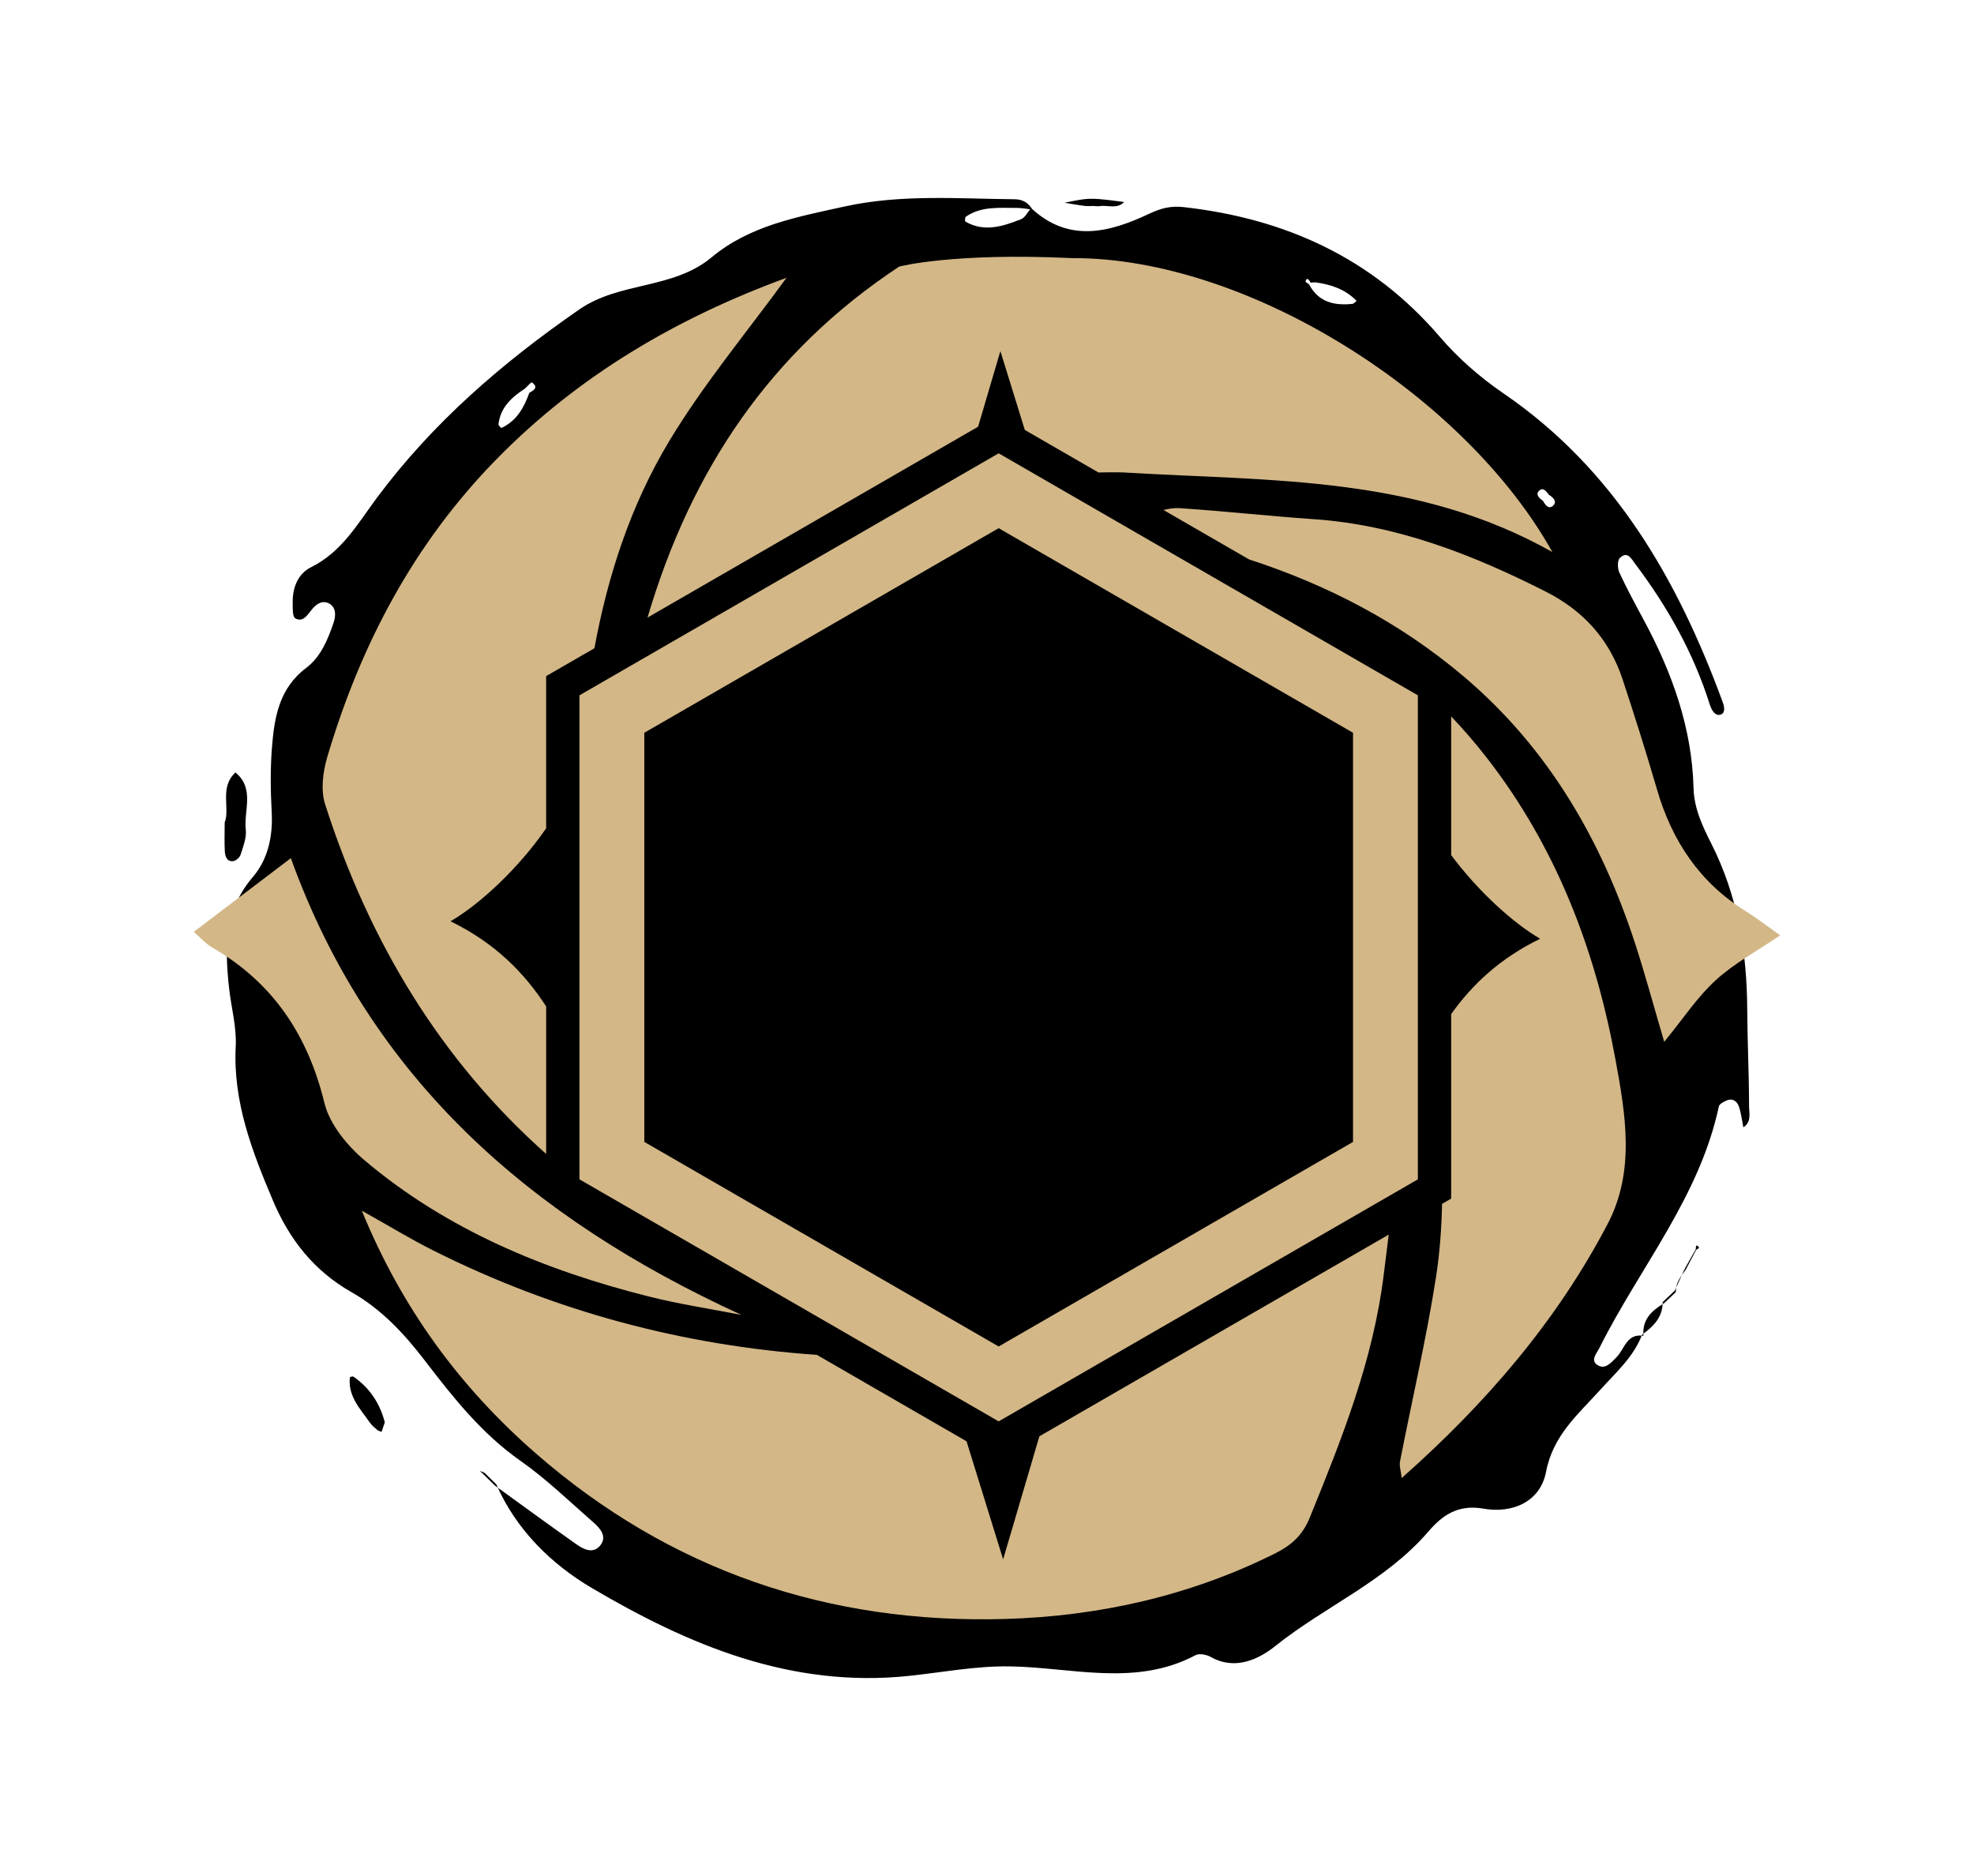 <?xml version="1.0" encoding="UTF-8"?>
<svg id="Layer_1" data-name="Layer 1" xmlns="http://www.w3.org/2000/svg" viewBox="0 0 184.056 174.936">
    <defs>
        <style>
            .cls-1, .cls-2, .cls-3 {
            stroke-width: 0px;
            }

            .cls-2 {
            fill: none;
            }

            .cls-3 {
            fill: #d3b787;
            }
        </style>
    </defs>
    <g>
        <path class="cls-1"
              d="m46.148,138.523c2.532,1.831,5.052,3.678,7.604,5.48.682.482,1.571.91,2.22.095.645-.809.016-1.566-.602-2.106-2.245-1.962-4.399-4.064-6.829-5.768-3.616-2.535-6.289-5.912-8.909-9.331-1.949-2.543-4.064-4.819-6.864-6.409-3.464-1.966-5.775-4.884-7.318-8.535-1.95-4.615-3.738-9.215-3.471-14.388.093-1.797-.423-3.621-.621-5.438-.402-3.685-.46-7.23,2.215-10.346,1.419-1.653,1.883-3.819,1.759-6.085-.11-1.989-.133-3.999.024-5.983.222-2.799.659-5.52,3.19-7.426,1.343-1.011,2.018-2.625,2.553-4.21.209-.617.276-1.422-.405-1.794-.655-.357-1.233.055-1.669.618-.383.494-.812,1.157-1.497.754-.265-.156-.229-.914-.239-1.399-.028-1.429.462-2.741,1.737-3.375,2.851-1.417,4.322-4.045,6.101-6.439,5.213-7.016,11.716-12.622,18.881-17.58,3.784-2.619,8.743-1.859,12.343-4.865,3.553-2.967,8.023-3.773,12.389-4.736,5.26-1.16,10.591-.725,15.903-.676.704.006,1.26.338,1.619.962-.491-.055-.982-.158-1.473-.155-1.622.006-3.286-.177-4.733.818-.085.058-.097.428-.035.463,1.761,1.007,3.488.437,5.17-.223.394-.154.64-.685.954-1.043,3.501,3.278,7.312,2.271,10.983.539,1.133-.534,2.037-.764,3.241-.629,9.468,1.062,17.583,4.75,23.868,12.081,1.745,2.035,3.749,3.781,5.958,5.294,10.335,7.077,16.213,17.319,20.419,28.748.166.452.31,1.102-.261,1.217-.463.093-.778-.465-.942-.987-1.507-4.777-3.924-9.074-6.926-13.063-.39-.519-.731-1.252-1.446-.581-.244.228-.228.983-.05,1.367.697,1.502,1.49,2.961,2.275,4.42,2.639,4.904,4.497,10.042,4.642,15.676.049,1.905.849,3.579,1.659,5.182,2.468,4.885,3.32,10.071,3.348,15.467.016,2.995.167,5.989.169,8.984.001.663.253,1.501-.532,2-.13-.642-.201-1.304-.408-1.921-.162-.484-.566-.821-1.134-.588-.284.117-.693.327-.743.559-1.798,8.455-7.389,15.029-11.132,22.516-.265.531-.937,1.209-.08,1.658.661.347,1.192-.313,1.661-.777.768-.76.945-2.268,2.526-2.003l-.128-.12c-.793,2.085-2.434,3.525-3.876,5.122-2.07,2.293-4.428,4.256-5.08,7.671-.542,2.841-3.187,3.906-5.823,3.441-2.412-.426-3.861.63-5.171,2.154-3.966,4.613-9.626,6.951-14.268,10.667-1.474,1.18-3.702,2.305-5.987,1.014-.395-.223-1.074-.365-1.427-.177-5.621,2.984-11.551,1.133-17.334,1.048-3.191-.047-6.277.557-9.386.886-11.001,1.164-20.562-2.873-29.602-8.208-3.711-2.19-7.043-5.412-8.883-9.661l-.126.12Zm97.721-91.819c.218.381.536.839.951.436.397-.386-.01-.756-.393-.999-.239-.317-.556-.745-.925-.377-.364.362.037.7.367.941Zm-94.924-10.469c-1.232.799-2.275,1.745-2.467,3.311-.014.112.242.373.277.357,1.41-.65,2.098-1.885,2.596-3.267.419-.256.904-.513.233-.987-.05-.035-.419.38-.639.586Zm73.255-9.873c-.203-.419-.385-.465-.473-.12-.015.058.212.177.327.268.873,1.662,2.346,2.005,4.045,1.823.139-.015.261-.182.39-.279-1.043-1.074-2.369-1.524-3.806-1.722-.157-.022-.322.018-.483.03Z"/>
        <path class="cls-1"
              d="m20.949,76.694c.521-1.335-.514-3.262,1.004-4.664,1.822,1.496.761,3.544.965,5.336.085.752-.247,1.57-.484,2.328-.081.258-.435.571-.695.602-.589.07-.748-.452-.776-.903-.049-.807-.014-1.619-.014-2.699Z"/>
        <path class="cls-1"
              d="m35.88,132.619c-.106.315-.204.606-.302.896-.139-.06-.302-.093-.412-.187-.243-.208-.498-.419-.678-.677-.896-1.286-2.064-2.458-1.862-4.224.004-.036.263-.109.332-.061,1.52,1.049,2.461,2.498,2.923,4.253Z"/>
        <path class="cls-1"
              d="m102.073,19.204c-.32,0-.644.032-.959-.007-.621-.076-1.237-.192-1.856-.292.605-.114,1.206-.26,1.817-.33.474-.055.961-.049,1.438-.009.769.063,1.534.176,2.3.268-.656.695-1.505.27-2.26.384-.156.024-.319.003-.479.003v-.018Z"/>
        <path class="cls-1"
              d="m155.024,121.416c.015,1.422-.871,2.275-1.913,3.029l.128.12c-.146-1.502.746-2.351,1.905-3.033l-.119-.116Z"/>
        <path class="cls-1"
              d="m158.116,116.475c-.345.614-.691,1.228-1.036,1.841l.093.088c.324-.618.648-1.236.972-1.854l-.028-.075Z"/>
        <path class="cls-1"
              d="m157.079,118.316c-.309.678-.618,1.355-.927,2.033l.111.122c-.047-.843.458-1.443.908-2.067l-.093-.088Z"/>
        <path class="cls-1"
              d="m158.144,116.55c.1-.067.289-.189.286-.194-.203-.333-.314-.291-.315.118,0,0,.028.075.028.075Z"/>
        <path class="cls-1"
              d="m155.144,121.532c.373-.354.747-.707,1.12-1.061l-.111-.122-1.129,1.067.119.116Z"/>
        <path class="cls-1"
              d="m45.155,137.314c-.141-.052-.282-.103-.423-.155.101.09.202.181.303.271,0,0,.12-.116.12-.116Z"/>
        <path class="cls-1"
              d="m45.035,137.431c.371.364.742.728,1.113,1.092,0,0,.126-.12.126-.12-.373-.363-.746-.726-1.118-1.088,0,0-.12.116-.12.116Z"/>
    </g>
    <g>
        <path class="cls-2"
              d="m41.844,85.904c.011.005.02.011.031.016v-.035c-.01.006-.021.013-.031.018Z"/>
        <path class="cls-3"
              d="m93.115,132.535l-39.086-22.567-0-45.133,39.086-22.566,39.086,22.566v45.133l-39.086,22.567Zm-33.039-26.058l33.039,19.076,33.04-19.076v-38.151l-33.04-19.075-33.04,19.075 0,38.151Z"/>
        <path class="cls-2" d="m130.289,108.865v-.119c-.005.043-.011.086-.016.129l.016-.009Z"/>
        <path class="cls-3"
              d="m162.765,84.958c-4.295-2.672-6.876-6.558-8.27-11.354-.999-3.437-2.08-6.852-3.202-10.251-1.231-3.728-3.654-6.411-7.182-8.196-6.845-3.463-13.883-6.216-21.642-6.749-4.175-.287-8.337-.751-12.513-1.027-.467-.031-.942.05-1.477.172l7.985,4.61c7.299,2.372,14.05,5.863,20.019,10.92,7.901,6.694,12.852,15.275,16.008,24.996.918,2.827,1.69,5.702,2.68,9.066,1.76-2.148,3.075-4.164,4.795-5.738,1.728-1.581,3.86-2.722,6.019-4.195-1.273-.896-2.214-1.628-3.22-2.255Z"/>
        <path class="cls-3"
              d="m42.035,85.92c-.011-.005-.02-.011-.031-.016.01-.006.021-.013.031-.018,2.659-1.542,6.279-4.865,8.888-8.649v-14.194l4.498-2.597c1.254-6.763,3.36-13.299,6.97-19.303,3.222-5.358,7.287-10.208,10.94-15.239-10.144,3.712-19.35,9.066-27.045,16.922-7.715,7.877-12.664,17.289-15.766,27.747-.411,1.385-.632,3.094-.207,4.417,4.148,12.941,10.858,23.946,20.611,32.608v-13.752c-2.06-3.179-4.801-5.929-8.888-7.926Z"/>
        <path class="cls-3"
              d="m60.466,120.885c2.853.72,5.777,1.158,8.668,1.725-19.703-9.034-34.597-22.033-42.016-42.592-3.078,2.337-5.982,4.542-9.047,6.87.539.465,1.069,1.087,1.736,1.473,5.658,3.275,8.893,8.153,10.445,14.491.487,1.989,2.127,3.981,3.757,5.356,7.697,6.493,16.791,10.238,26.457,12.677Z"/>
        <path class="cls-3"
              d="m143.572,87.514v.035c-3.688,1.802-6.28,4.219-8.265,7.01v17.204l-.849.49c-.05,2.297-.215,4.591-.573,6.88-.898,5.748-2.236,11.428-3.349,17.144-.081.413.083.874.159,1.542,7.809-6.917,14.424-14.571,19.198-23.685,2.592-4.948,1.674-10.225.726-15.38-1.887-10.264-5.546-19.817-12.017-28.128-1.046-1.343-2.143-2.614-3.294-3.82v12.928c2.542,3.418,5.812,6.356,8.265,7.779Z"/>
        <path class="cls-3"
              d="m93.275,32.736l2.28,7.355,6.87,3.966c1.484-.039,2.332-.004,2.332-.004l.401.024 0-.001c13.495.793,26.978.29,39.584,7.399-8.206-14.712-28.508-27.469-44.724-27.405-11.237-.535-16.181.788-16.181.788-12.031,7.953-19.398,18.974-23.462,32.727l30.823-17.796,2.078-7.054Z"/>
        <path class="cls-3"
              d="m93.533,145.405l-3.413-11.013-13.953-8.056c-12.547-.879-24.474-4.072-35.764-9.733-2.114-1.06-4.139-2.298-6.667-3.713,3.73,9.1,9.136,16.439,16.178,22.591,12.55,10.965,27.34,15.963,43.843,15.478,8.681-.255,17.162-2.14,25.075-6.082,1.602-.798,2.62-1.72,3.294-3.376,2.987-7.339,5.918-14.681,6.891-22.633.153-1.249.313-2.498.469-3.747l-32.574,18.806-3.38,11.476Z"/>
    </g>
</svg>
